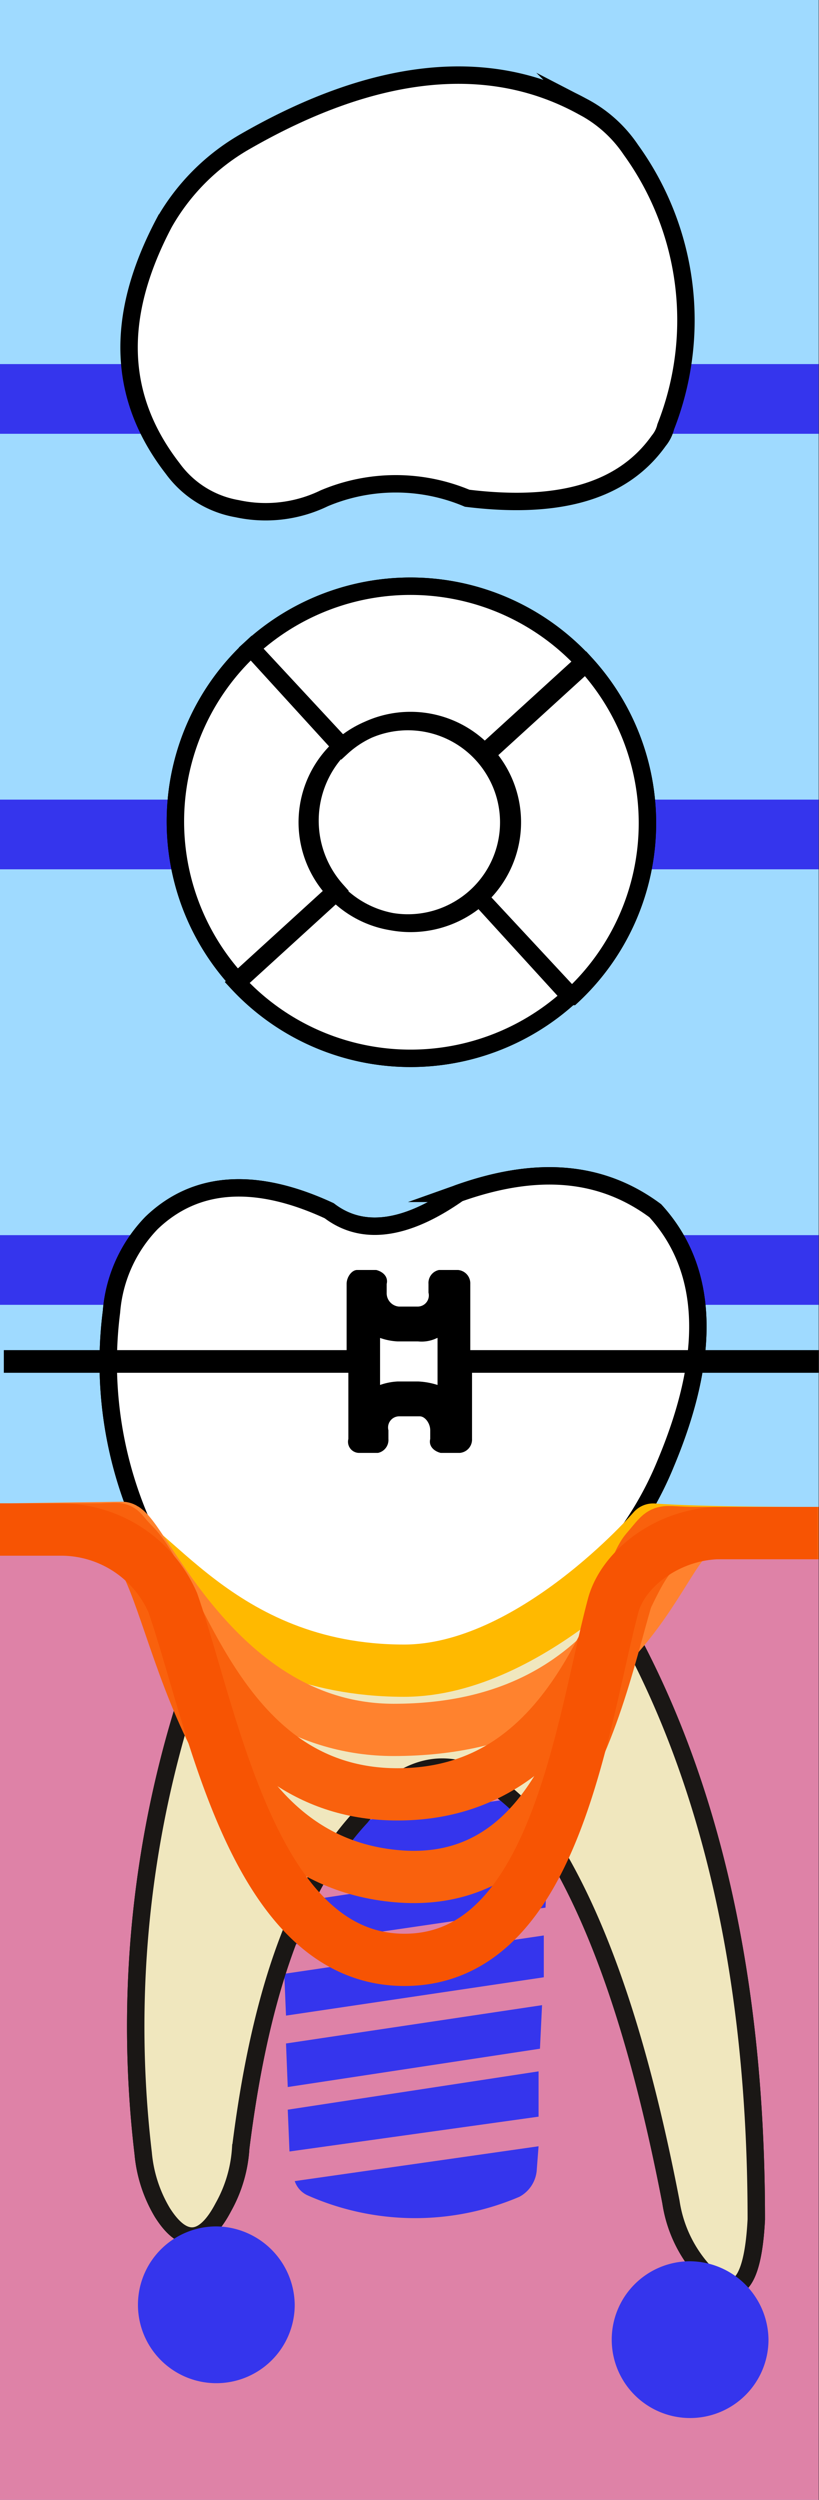 <svg xmlns="http://www.w3.org/2000/svg" viewBox="0 0 47.02 143.5"><rect x="0" y="0" width="47.02" height="143.5" fill="#333333" stroke="none"/><title>75tooth</title><g class="Слой_2" data-name="Слой 2"><g class="Слой_1-2" data-name="Слой 1"><g class="_75" data-name="75"><path class="background" d="M47,143.5H0V0H47Z" style="fill:#9fdaff"/><path class="bone" d="M0,143.5H47V88.4H0Z" style="fill:#de82a7"/><path class="bridge" d="M0,70.9H47v4H0Zm0-46H47v-4H0Zm0,25H47v-4H0Z" style="fill:#3535ed"/><path class="root" d="M33.62,90.1l1.8,2.5c5.5,9.5,8,21.3,8,34.8-.2,3.9-1.2,4.8-2.9,3.1a7.57,7.57,0,0,1-2-4.1c-1.7-8.8-4-16.2-7.4-21.3-4-4.9-7.4-4.6-10.4-.8-3.9,4.2-5.9,11-6.9,19a7.91,7.91,0,0,1-1,3.4c-1.1,2.1-2.3,2.2-3.5.3a8,8,0,0,1-1.1-3.4,61.93,61.93,0,0,1,4.9-32.4" style="fill:#f0e7be;stroke:#1a1715;stroke-miterlimit:10"/><path class="rootCanal" d="M10.42,127.1c0,.3,1.1,1.6,1.3,1.5s-1.7-4.5,0-9.9c1.9-6,5.6-12.3,9.2-18.1,2-3.3,7.3-4.6,9.4-1.4,4.1,6.1,6.2,9.5,8,15.9s2.6,16.4,2.6,16.1a138.82,138.82,0,0,0-1.1-18.7c-1.9-11.3-5.3-12.1-8-21.8-.2-.9-13.9-.9-14.2.3-1.8,8.6-6.3,17.3-7.9,27A18.07,18.07,0,0,0,10.42,127.1Z" style="fill:#3535ed;stroke:#201600;stroke-miterlimit:10;stroke-width:0.25px"/><path class="implant" d="M30.92,123.2l-14,2a1.39,1.39,0,0,0,.7.8,15.23,15.23,0,0,0,12.2.1,1.9,1.9,0,0,0,1-1.6Zm0-4.3-14.4,2.2.1,2.4,14.3-2Zm.2-3.8-14.7,2.2.1,2.5L31,117.6Zm.1-4-14.9,2.2.1,2.4,14.8-2.2Zm.2-4.1-15.2,2.3.1,2.4,15-2.2Zm.3-4.1-15.6,2.3.1,2.5,15.3-2.3Zm0-5-15.8,2.3.1,2.4,15.7-2.3V97.9Zm.1-.7-16-.1.1,2.6,15.9-2.3Zm1.5-4.7h-.4l-18.1-.1h-.4v1.9a1.07,1.07,0,0,0,.2.6.91.91,0,0,0,.7.3h1.1l15,.1h1.1a.91.91,0,0,0,.7-.3,1.07,1.07,0,0,0,.2-.6Zm1.1-2.8V88.5a1.08,1.08,0,0,0-1-1l-18.1-.1h0a.94.94,0,0,0-1,1v1.2a1,1,0,0,0,.4.9c.1.1.2.1.4.1l18.1.1a.6.6,0,0,0,.4-.1,1.49,1.49,0,0,0,.4-.9Z" style="fill:#3535ed"/><path class="rootMusk" d="M33.62,90.1l1.8,2.5c5.5,9.5,8,21.3,8,34.8-.2,3.9-1.2,4.8-2.9,3.1a7.57,7.57,0,0,1-2-4.1c-1.7-8.8-4-16.2-7.4-21.3-4-4.9-7.4-4.6-10.4-.8-3.9,4.2-5.9,11-6.9,19a7.91,7.91,0,0,1-1,3.4c-1.1,2.1-2.3,2.2-3.5.3a8,8,0,0,1-1.1-3.4,61.93,61.93,0,0,1,4.9-32.4" style="fill:#f0e7be;stroke:#1a1715;stroke-miterlimit:10"/><path class="coronaLingual" d="M9.82,26.9c-3.1-4-3.4-8.6-.5-14.1A12.48,12.48,0,0,1,14,8.1c7.5-4.3,14-4.9,19.3-2a7.55,7.55,0,0,1,2.8,2.5,16.71,16.71,0,0,1,2,15.9,2,2,0,0,1-.4.8c-2.2,3.1-6.1,3.9-11,3.3a10.56,10.56,0,0,0-8.2,0,7.7,7.7,0,0,1-5,.6A6.05,6.05,0,0,1,9.82,26.9Z" style="fill:#fff;stroke:#1a1715;stroke-miterlimit:10;stroke-width:0.25px"/><path class="coronaLingualIncisalDistal" d="M31.72,24.5h6.4a2.51,2.51,0,0,1-.4.7,8.36,8.36,0,0,1-6,3.4V24.5Z" style="fill:#3535ed"/><path class="coronaLingualIncisalMiddle" d="M31.82,24.5v4.1a21.19,21.19,0,0,1-5-.1,10.56,10.56,0,0,0-8.2,0,5.78,5.78,0,0,1-1.7.6V24.5Z" style="fill:#3535ed"/><path class="coronaLingualIncisionMesial" d="M8.42,24.5h8.5v4.6a9.15,9.15,0,0,1-3.3,0,5.52,5.52,0,0,1-3.7-2.2,15.76,15.76,0,0,1-1.5-2.4Z" style="fill:#3535ed"/><path class="coronaLingualMiddleDistal" d="M38.12,24.5h-6.4V12.9h6.6A16.58,16.58,0,0,1,38.12,24.5Z" style="fill:#3535ed"/><path class="coronaLingualMiddleMiddle" d="M31.72,24.5H16.92V12.9h14.8Z" style="fill:#3535ed"/><path class="coronaLingualMiddleMesial" d="M16.92,12.9V24.5H8.42c-1.6-3.4-1.4-7.3.9-11.6Z" style="fill:#3535ed"/><path class="coronaLingualCervicalDistal" d="M38.32,13h-6.6V5.4a11.11,11.11,0,0,1,1.6.7,7.55,7.55,0,0,1,2.8,2.5A16.48,16.48,0,0,1,38.32,13Z" style="fill:#3535ed"/><path class="coronaLingualCervicalMiddle" d="M31.72,13H16.92V6.7c5.6-2.6,10.5-3,14.8-1.3Z" style="fill:#3535ed"/><path class="coronaLingualCervicalMesial" d="M16.82,6.6v6.3H9.22a.1.1,0,0,0,.1-.1A12.48,12.48,0,0,1,14,8.1C15,7.5,16,7.1,16.82,6.6Z" style="fill:#3535ed"/><path class="coronaLabial" d="M26.32,68.5c4.5-1.6,8.2-1.3,11.3,1,3.1,3.4,3.2,8.3.6,14.5a19.64,19.64,0,0,1-7.4,9c-5.8,3.7-12,3.3-18.5-1A11.31,11.31,0,0,1,8,87.1a23,23,0,0,1-1.6-11.8,8.27,8.27,0,0,1,2.3-5.1c2.6-2.5,6.1-2.6,10.2-.7C21,71.1,23.62,70.4,26.32,68.5Z" style="fill:#fff;stroke:#000;stroke-miterlimit:10"/><path class="coronaLabialIncisalDistal" d="M40.12,74.7h-8V67.6a9.75,9.75,0,0,1,5.7,1.9A9.21,9.21,0,0,1,40.12,74.7Z" style="fill:#3535ed"/><path class="coronaLabialIncisalMiddle" d="M32.12,67.6v7.1H15.52V68.4a19,19,0,0,1,3.4,1.1c2.1,1.6,4.7.9,7.6-1A14.54,14.54,0,0,1,32.12,67.6Z" style="fill:#3535ed"/><path class="coronaLabialIncisionMesial" d="M15.52,68.3v6.3h-9a8.38,8.38,0,0,1,2.2-4.4A7.36,7.36,0,0,1,15.52,68.3Z" style="fill:#3535ed"/><path class="coronaLabialMiddleDistal" d="M38.42,84c-.4.8-.8,1.7-1.3,2.5h-5V74.6h8A19,19,0,0,1,38.42,84Z" style="fill:#3535ed"/><path class="coronaLabialMiddleMiddle" d="M32.12,86.5H15.52V74.6h16.6Z" style="fill:#3535ed"/><path class="coronaLabialMiddleMesial" d="M6.52,74.7h9V86.6H7.82a23.41,23.41,0,0,1-1.4-11.3c0-.3.1-.5.1-.7Z" style="fill:#3535ed"/><path class="coronaLabialCervicalDistal" d="M32.12,92.1V86.5h5A19.19,19.19,0,0,1,32.12,92.1Z" style="fill:#3535ed"/><path class="coronaLabialCervicalMiddle" d="M15.52,86.5h16.6v5.6c-.4.3-.8.5-1.2.8-4.9,3.1-10,3.3-15.4.8V86.5Z" style="fill:#3535ed"/><path class="coronaLabialCervicalMesial" d="M7.82,86.5h7.6v7.2a34.87,34.87,0,0,1-3.1-1.8A11.31,11.31,0,0,1,8,87c-.1-.2-.1-.3-.2-.5Z" style="fill:#3535ed"/><path class="veneer" d="M23.52,77.4c2.8-1.1,3.1-1,4.9,1.4l1.2,1.6-.7-1.9c-1.1-2.8-1-3.1,1.4-4.9l1.6-1.2-1.9.7c-2.8,1.1-3.1,1-4.9-1.4l-1.2-1.6.7,1.9c1.1,2.8,1,3.1-1.4,4.9l-1.6,1.2Zm1.1,10.5c1.7-.6,1.9-.5,3,.9l1.2,1.6-.7-1.9c-.6-1.7-.5-1.9.9-3l1.6-1.2-1.9.7c-1.6.6-1.8.5-2.9-.9l-1.2-1.6.7,1.9c.6,1.7.5,1.9-.9,3l-1.6,1.2Zm7-4.6c1.6-.6,1.8-.5,2.9.9l1.2,1.6L35,83.9c-.6-1.7-.5-1.9.9-3l1.6-1.2-1.9.7c-1.6.6-1.8.5-2.9-.9l-1.2-1.6.7,1.9c.6,1.7.5,1.9-.9,3L29.72,84Zm-17.9-5.6c1.7-.6,1.8-.5,2.9.9l1.2,1.6-.7-1.9c-.6-1.7-.5-1.9.9-3l1.6-1.2-1.9.7c-1.6.6-1.8.5-2.9-.9l-1.1-1.6.7,1.9c.6,1.7.5,1.9-.9,3l-1.6,1.2Zm-3,7.4c1.6-.6,1.8-.5,2.9.9l1.2,1.6-.7-1.9c-.6-1.8-.5-1.9.9-3l1.6-1.2-1.9.7c-1.6.6-1.8.5-2.9-.9l-1.2-1.6.7,1.9c.6,1.8.5,1.9-.9,3l-1.6,1.2Z" style="fill:#3535ed"/><path class="coronaTop" d="M19.32,51.2l-5.7,5.2h0a13.56,13.56,0,0,0,19.1.8l-5.2-5.7A5.92,5.92,0,0,1,19.32,51.2Zm0-.1a6,6,0,0,1,.3-8.3l-5.2-5.6a13.56,13.56,0,0,0-.8,19.1l5.7-5.2Zm8.5-7.9,5.7-5.2a13.56,13.56,0,0,0-19.1-.8l5.2,5.7A5.83,5.83,0,0,1,27.82,43.2Zm5,14a13.56,13.56,0,0,0,.8-19.1l-5.7,5.2a5.83,5.83,0,0,1-.4,8.2Zm-6.5-5a5.78,5.78,0,1,1,2.1-7.9A5.76,5.76,0,0,1,26.32,52.2Z" style="fill:#fff;stroke:#000;stroke-miterlimit:10"/><path class="coronaTopBuccal" d="M19.32,51.2l-5.7,5.2h0a13.56,13.56,0,0,0,19.1.8l-5.2-5.7A5.92,5.92,0,0,1,19.32,51.2Z" style="fill:#3535ed"/><path class="coronaTopMedial" d="M19.32,51.1a6,6,0,0,1,.3-8.3l-5.2-5.6a13.56,13.56,0,0,0-.8,19.1l5.7-5.2Z" style="fill:#3535ed"/><path class="coronaTopLingual" d="M27.82,43.2l5.7-5.2a13.56,13.56,0,0,0-19.1-.8l5.2,5.7A5.83,5.83,0,0,1,27.82,43.2Z" style="fill:#3535ed"/><path class="coronaTopDistal" d="M32.82,57.2a13.56,13.56,0,0,0,.8-19.1l-5.7,5.2a5.83,5.83,0,0,1-.4,8.2Z" style="fill:#3535ed"/><path class="coronaTopOclusial" d="M26.42,52.1a5.78,5.78,0,1,1,2.1-7.9A5.83,5.83,0,0,1,26.42,52.1Z" style="fill:#3535ed"/><path class="silant" d="M30.42,52.7a16.09,16.09,0,0,1-5.9,1.3c-3.3,0-4.8-1.2-4.8-2.7s1.2-2.4,4.5-3.3c4.4-1.1,6.5-2.9,6.5-5.1,0-2.9-3.1-5.3-8.4-5.3a15.66,15.66,0,0,0-6,1.1l1.1,2.4a13.11,13.11,0,0,1,5-1c2.6,0,4.1,1.2,4.1,2.5,0,1.5-1.5,2.2-4.7,3.1-4.2,1.2-6.4,2.7-6.4,5.4,0,3.2,3.4,5.4,9.2,5.4a19,19,0,0,0,6.9-1.2Z" style="fill:#3535ed"/><path class="crown" d="M19.32,51.2l-5.7,5.2h0a13.56,13.56,0,0,0,19.1.8l-5.2-5.7A5.92,5.92,0,0,1,19.32,51.2Zm0-.1a6,6,0,0,1,.3-8.3l-5.2-5.6a13.56,13.56,0,0,0-.8,19.1l5.7-5.2Zm8.5-7.9,5.7-5.2a13.56,13.56,0,0,0-19.1-.8l5.2,5.7A5.83,5.83,0,0,1,27.82,43.2Zm5,14a13.56,13.56,0,0,0,.8-19.1l-5.7,5.2a5.83,5.83,0,0,1-.4,8.2Zm-6.5-5a5.78,5.78,0,1,1,2.1-7.9A5.76,5.76,0,0,1,26.32,52.2Zm0,16.3c4.5-1.6,8.2-1.3,11.3,1,3.1,3.4,3.2,8.3.6,14.5a19.64,19.64,0,0,1-7.4,9c-5.8,3.7-12,3.3-18.5-1A11.31,11.31,0,0,1,8,87.1a23,23,0,0,1-1.6-11.8,8.27,8.27,0,0,1,2.3-5.1c2.6-2.5,6.1-2.6,10.2-.7C21,71.1,23.62,70.4,26.32,68.5ZM9.92,26.9c-3.1-4-3.4-8.6-.5-14.1a12.48,12.48,0,0,1,4.7-4.7c7.5-4.3,14-4.9,19.3-2a7.55,7.55,0,0,1,2.8,2.5,16.71,16.71,0,0,1,2,15.9,2,2,0,0,1-.4.8c-2.2,3.1-6.1,3.9-11,3.3a10.56,10.56,0,0,0-8.2,0,7.7,7.7,0,0,1-5,.6A5.79,5.79,0,0,1,9.92,26.9Z" style="fill:#fff;stroke:#000;stroke-miterlimit:10"/><path class="braces" d="M25.12,76.8h0v2.7a4.25,4.25,0,0,0-1.1-.2h-1.2a3.55,3.55,0,0,0-1,.2V76.8h0a3.55,3.55,0,0,0,1,.2H24a2,2,0,0,0,1.1-.2m-4.6-3.9c-.3,0-.6.4-.6.8v3.8H.22v1.3H20v3.8a.64.64,0,0,0,.6.8h1.1a.76.76,0,0,0,.6-.8v-.5a.64.64,0,0,1,.6-.8h1.2c.3,0,.6.4.6.8v.5c-.1.4.2.7.6.8h1.1a.77.77,0,0,0,.7-.8V78.8H47V77.5H27V73.7a.77.77,0,0,0-.7-.8h-1.1a.76.76,0,0,0-.6.8v.5a.64.64,0,0,1-.6.8h-1.1a.77.77,0,0,1-.7-.8v-.5c.1-.4-.2-.7-.6-.8Z"/><path class="gum" d="M47,88c-7.3,0-9.5-.2-9.5-.2s-7,8.1-14.3,8.1c-10.8,0-14.8-8.1-17.3-8.1H0" style="fill:none;stroke:#ffb900;stroke-linejoin:round;stroke-width:3px"/><path class="paradontit1" d="M47,88h-6.9c-2.1,0-3.8,11.3-17.5,11.3C12.42,99.3,8.12,87.7,7,87.7l-7,.1" style="fill:none;stroke:#ff822e;stroke-linejoin:round;stroke-width:3px"/><path class="paradontit2" d="M47,88H40c-2.3,0-1.5,0-2.7,1.4C35.12,92,33,103,22.82,103S10.32,91.3,7.72,88.7c-1.2-1.2-.3-.9-2.5-.9H0" style="fill:none;stroke:#f9610d;stroke-linejoin:round;stroke-width:3px"/><path class="paradontit3" d="M47,88H40c-2.3,0-1.7-.4-2.9,1-2.2,2.6-2.7,19.7-14.3,18.7s-12.5-16.4-15.1-19c-1.2-1.2-.3-.9-2.5-.9H0" style="fill:none;stroke:#f9610d;stroke-linejoin:round;stroke-width:3px"/><path class="paradontit4" d="M46.92,88h-5.5c-3,0-5.6,2-6.2,4.1-1.8,6.7-3.3,20.4-12,20.4S12.22,98.6,9.92,92a7,7,0,0,0-6.4-4.2H0" style="fill:none;stroke:#f75403;stroke-linejoin:round;stroke-width:3px"/><path class="periodontit" d="M16.92,132.3a4.5,4.5,0,1,1-4.5-4.5A4.55,4.55,0,0,1,16.92,132.3Zm22.7-2.5a4.5,4.5,0,1,0,4.5,4.5A4.55,4.55,0,0,0,39.62,129.8Z" style="fill:#3535ed"/></g></g></g></svg>